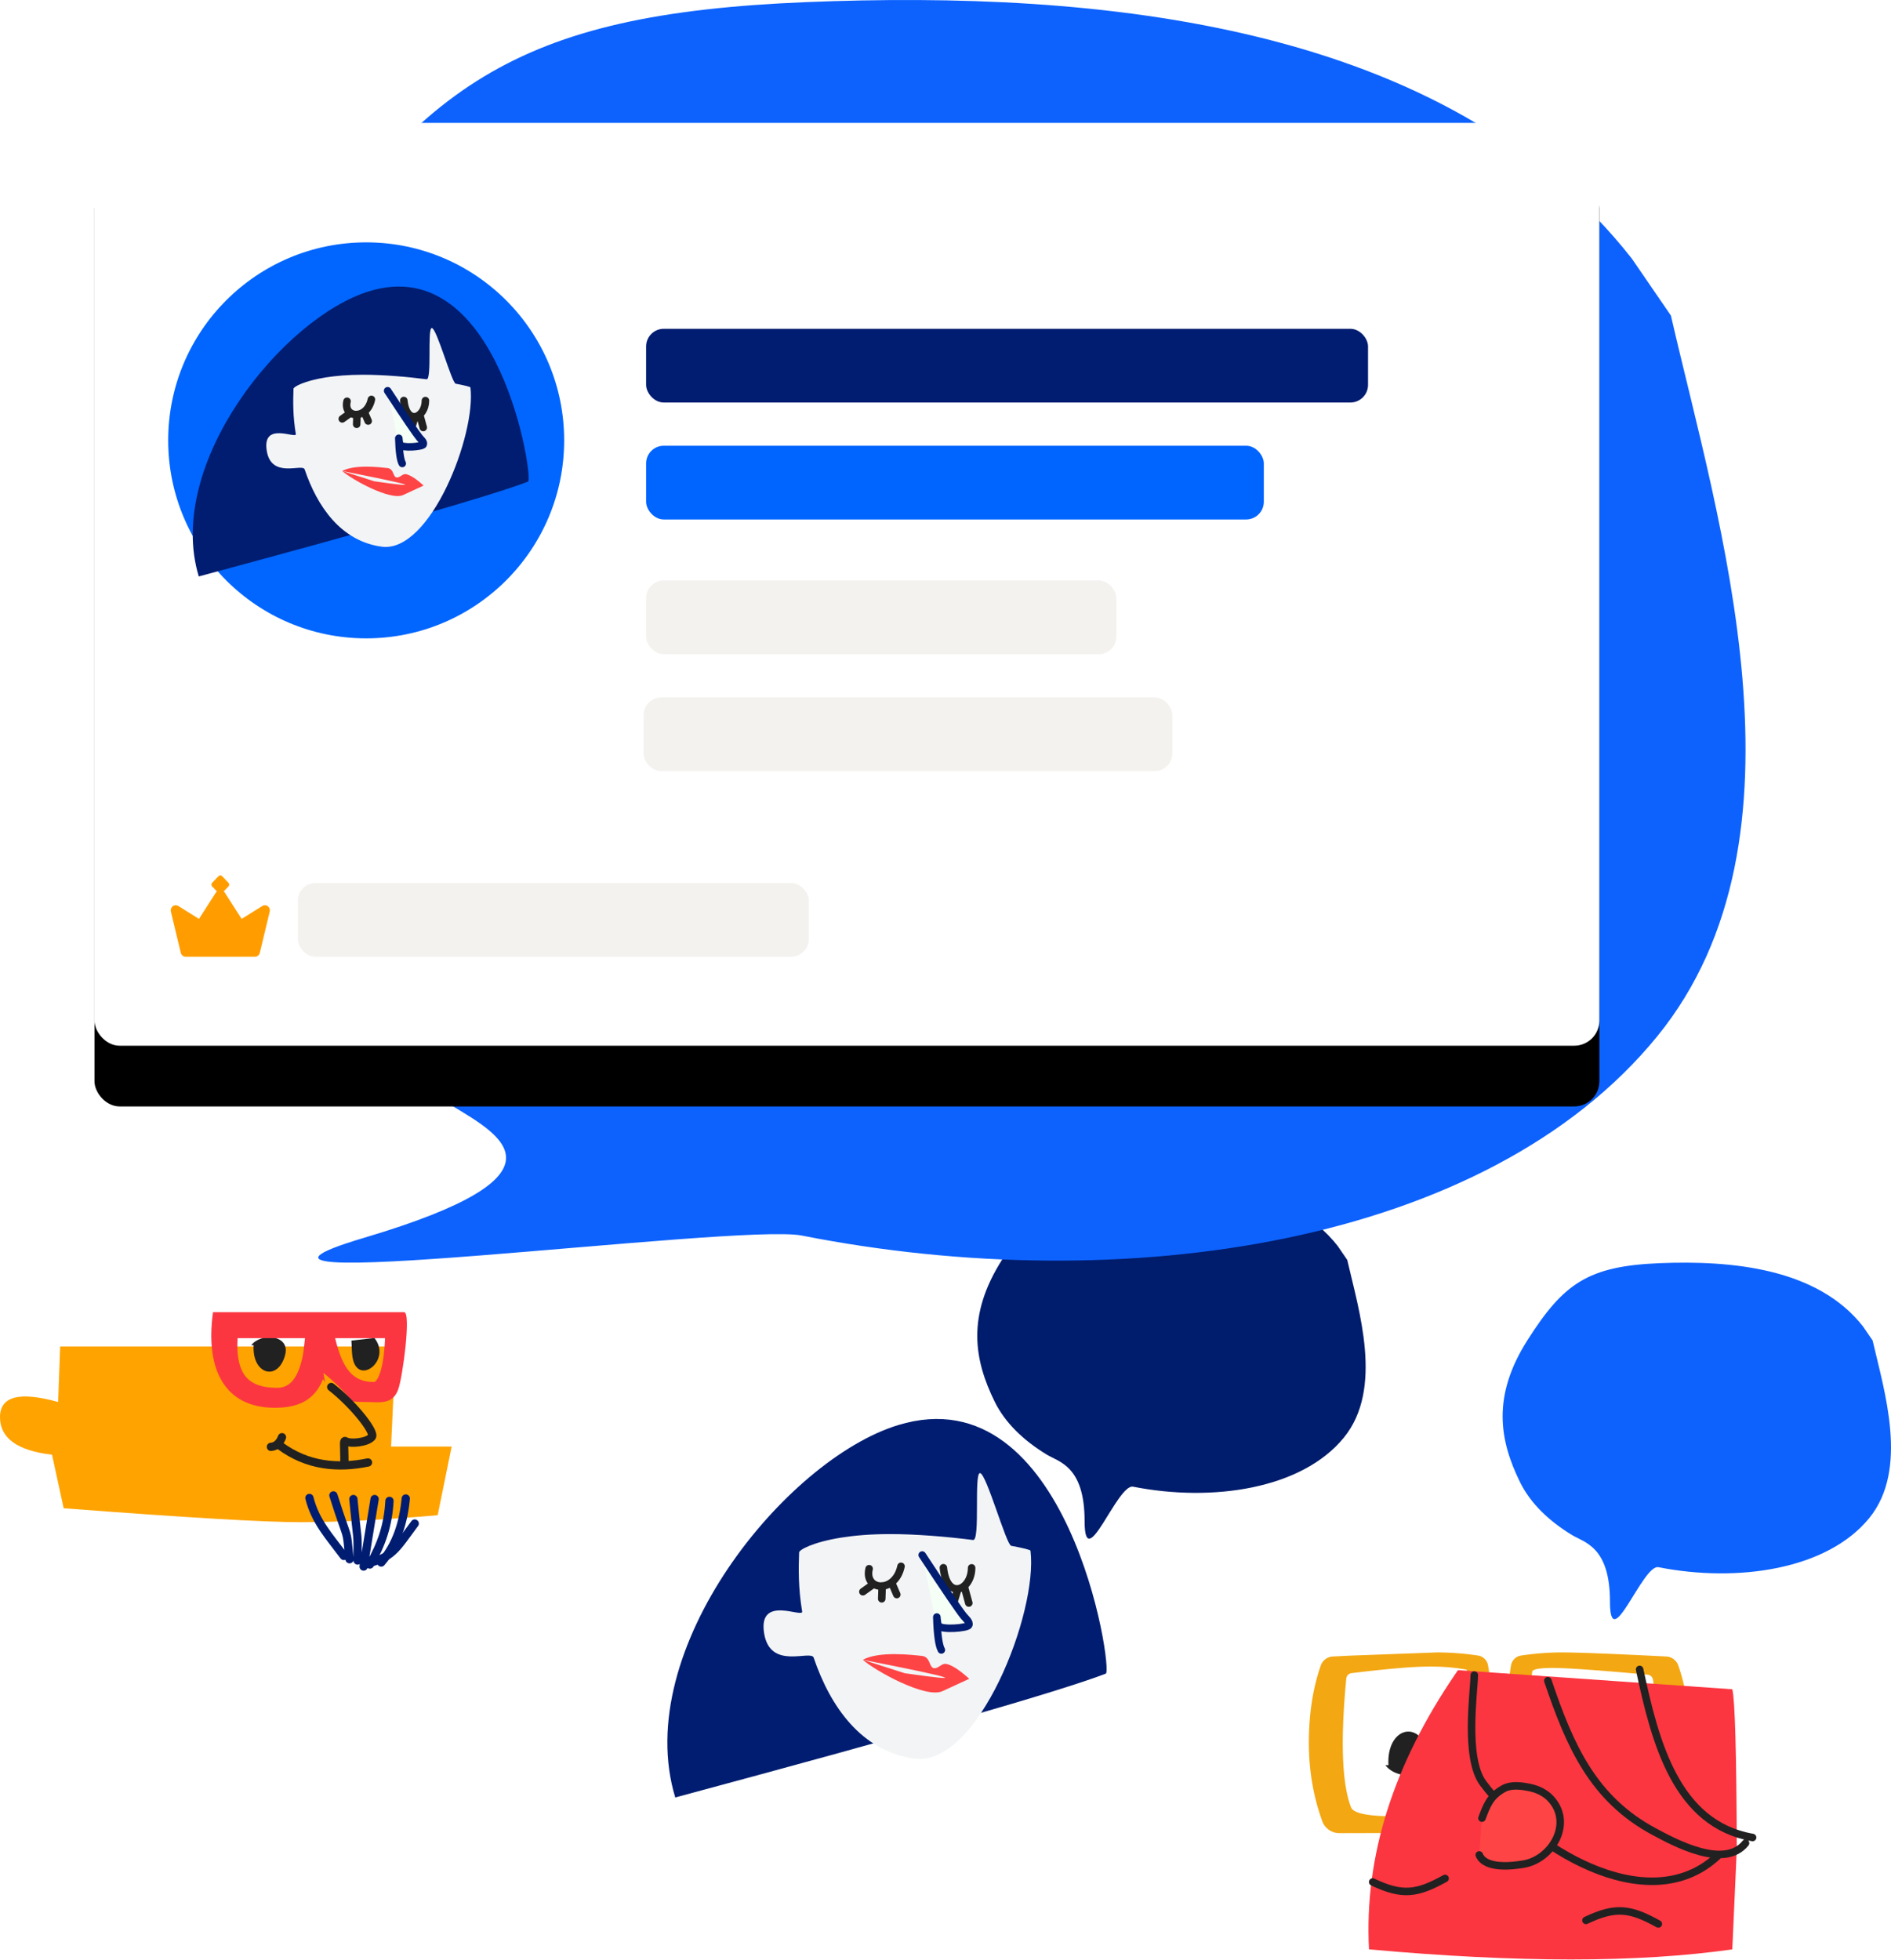 <svg xmlns="http://www.w3.org/2000/svg" xmlns:xlink="http://www.w3.org/1999/xlink" width="1339" height="1388" xmlns:v="https://vecta.io/nano"><style><![CDATA[.B{stroke-linecap:round}.C{stroke-linejoin:round}.D{stroke-width:5.322}.E{stroke:#212121}.F{stroke-width:5.855}.G{fill:#001d71}.H{stroke:#001d71}.I{fill:#ff4445}.J{fill-rule:nonzero}]]></style><defs><rect id="A" x=".9" width="1065.6" height="653.4" rx="17.82"/><filter x="-10.2%" y="-10.0%" width="120.4%" height="133.2%" id="B"><feOffset dy="43" in="SourceAlpha"/><feGaussianBlur stdDeviation="29"/><feColorMatrix values="0 0 0 0 0 0 0 0 0 0.161 0 0 0 0 0.349 0 0 0 0.1 0"/></filter></defs><g fill="none" fill-rule="evenodd"><path d="M478.14 1272.668C446.436 1168.112 556.46 1033.248 636 1009c120.786-36.822 152.426 173.927 147 176-33.475 12.797-135.096 42.02-304.86 87.668z" class="G"/><path d="M729.674 1097.927c5.45 43.488-37.133 153.25-82.104 147.217-37.77-5.066-59.773-37.147-71.42-71.482C574.18 1167.856 545 1183 541 1156s27.836-10.042 27-15c-2.794-16.57-2.582-30.63-2.157-41.86.067-1.773 9.6-7.256 29.982-10.495 9.12-1.45 20.41-2.45 33.998-2.466 19.383-.025 41.04 1.88 59.218 4.186 5.228.663.444-48.057 4.96-47.365 4.596.705 18.476 50.82 22.047 51.48 8.388 1.547 13.553 2.862 13.626 3.447z" fill="#f2f4f6"/><path d="M668 1110c2.464 23.7 20 15.905 20 .08M669 1123l-6 8m15-5l-4 13m9-15l3 11" class="B C D E"/><path d="M653 1101c16.21 24.68 26.026 39.117 29.444 43.308 1.508 1.85 4.41 4.057 3.536 6.337-.804 2.094-19.898 3.677-21.576.287-.868-1.753-1.12-7.846-1.06-5.857.358 12.237 1.43 19.953 3.217 23.148" fill="#f5fff6" class="B C D H"/><g class="B C D E"><path d="M615.42 1110.7c-3.73 15.702 18.435 17.7 22.58-1.7m-20 13l-7 5"/><path d="M624.654 1123l-.3 9m7.656-10l3 7"/></g><path d="M652.977 1172.468c6.5.718 4.524 9.82 9.604 8.6 2.564-.615 4.7-3.453 7.312-2.985 3.948.7 9.424 4.23 16.427 10.556l-18.834 8.698c-11.845 5.708-48.1-14.568-56.495-22.15l29.712 9.52c46.29 6.64 36.387 3.466-29.712-9.52 11.465-6.353 35.485-3.436 41.986-2.72z" class="I"/><path d="M1319.153 939.123c-32.352-41.272-93.186-46.825-144.03-44.754s-68.03 14.45-93.493 54.43-19.786 71.142-5.286 100.66c7.256 14.772 20.272 27.36 36.773 37.392C1121.875 1092.178 1140 1095 1140 1134s23.145-26.588 34.33-24.378c56.014 11.067 119.512 1.746 149.257-34.762 28.255-34.68 10.585-90.107 2.388-125.79l-6.823-9.946z" fill="#0d62fe"/><path d="M947.153 882.123c-32.352-41.272-93.186-46.825-144.03-44.754s-68.03 14.45-93.493 54.43-19.786 71.142-5.286 100.66c7.256 14.772 20.272 27.36 36.773 37.392C749.875 1035.178 768 1038 768 1077s23.145-26.588 34.33-24.378c56.014 11.067 119.512 1.746 149.257-34.762 28.255-34.68 10.585-90.107 2.388-125.79l-6.823-9.946z" fill="#001c6c"/><path d="M213.384 1077.754c26.196 0 58.37-1.647 96.525-4.942l9.9-48.598h-42.9l3.3-70.838H42.61l-1.452 39.284C13.72 985.016 0 988.608 0 1003.435s12.278 23.675 36.834 26.545l8.25 37.9c86.004 6.6 142.104 9.884 168.3 9.884z" fill="#ffa300"/><path d="M179.588 952.487c-1.184 20.685 17.203 25.95 22.3 6.9 3.9-14.526-17.308-15.904-24-6.9m70.935-3.295c.36 4.402.094 8.9 1.078 13.205 4.27 18.676 27.6.556 15.225-15.048" fill="#212121"/><path d="M286.155 929.07c5.085 0-.932 45.388-4.125 54.497-4.05 11.553-13.61 9.06-23.925 9.06-3.278 0-6.092-.108-8.565-.393-5.37-6.5-12.733-13.962-20.5-20.102h0l1.152 6.71-.676-1.047-.804-1.3c-6.252 15.778-18.845 20.25-34.122 20.25-35.326 0-49.424-26.91-43.77-67.676h135.346zm-70.196 18.386h-47.727l-.015.234c-.69 11.187.86 19.508 4.34 25.023l.185.288.176.264c4.164 6.142 11.568 9.345 23.312 9.345 8.66 0 14.394-6.03 17.832-21.05l.1-.5c.568-2.67 1.125-6.756 1.654-12.192l.102-1.07.03-.345zm56.69 0h-35.354l.017.07c5.334 21.873 12.52 30.59 26.47 30.954l.425.008.5.003c.5 0 .76-.106 1.23-.553 1-.94 2.075-2.8 3.073-5.646 1.896-5.4 3.123-13.368 3.596-23.762l.045-1.074z" fill="#fb3640" class="J"/><path d="M234.53 982.03c16.595 13.102 31.305 32.176 28.784 35.322-3.3 4.118-15.235 4.966-18.15 3.295-2.342-1.343-1.284.477-1.284 15.834m-45.595-12.88c19.428 14.4 40.993 16.243 62.292 11.87" class="B C E F"/><g class="H B C F"><path d="M219.092 1060.6c4.162 16.64 13.984 27.125 24.384 41.052m-7.396-42.864c11.363 35.943 8.837 20.612 11.415 45.194m2.725-42.604c3.396 34.945 2.983 20.413 2.983 43.512m12.06-43.512l-7.782 47.785m18.3-46.49c-.934 16.94-5.402 30.446-13.88 45.063m25.423-46.75c-1.55 16.523-6.262 32.438-17.38 45.325"/><path d="M293.67 1078.72c-13.737 18.403-15.397 24.042-35.93 28.878"/></g><path d="M199.674 1017.585c-1.244 3.34-3.72 6.634-7.844 6.824" class="B C E F"/><path d="M1155.458 183.07C1024.166 15.625 777.294-6.904 570.958 1.5S294.882 60.125 191.545 222.33s-80.294 288.633-21.45 408.397c29.447 59.933 82.268 111.01 149.23 151.705 35.543 21.6 88.806 49.28-61.347 93.91s264.37-10.5 309.763-1.534c227.317 44.9 485 7.085 605.713-141.033 114.665-140.698 42.956-365.575 9.7-510.353l-27.687-40.35z" fill="#0d62fe"/><path d="M983.142 1249.815c-1.5-26.347 21.8-33.052 28.26-8.8 4.928 18.502-21.933 20.257-30.4 8.8" fill="#212121"/><path d="M1017.432 1169.968c8.98 0 18.1.65 27.356 1.948l1.737.25c3.665.545 6.56 3.393 7.16 7.046 2.742 16.663 3.852 33.64 3.332 50.934 2.413 1.752 5.596 1.35 9.55-1.202-.434-16.88.688-33.456 3.366-49.732.585-3.557 3.344-6.35 6.872-7l.288-.048 1.737-.25c9.257-1.3 18.376-1.948 27.356-1.948l2.11.01c11.795.108 35.638 1.064 71.53 2.866 3.81.19 7.136 2.62 8.486 6.165l.105.3.353 1.04c5.36 15.976 8.04 33.823 8.04 53.543 0 18.816-2.497 35.197-7.5 49.145-1.767 4.937-6.367 8.284-11.6 8.47l-.334.008-5.137.042c-10.095.066-19.113.03-27.057-.106l-4.58-.08-56.143-.02c-6.104.035-11.366-4.24-12.6-10.182l-.062-.32-.292-1.634c-1.456-8.29-2.606-16.887-3.45-25.794-4.092-4.4-8.298-4.74-12.617-1.023-1.175 10.682-2.967 21.337-5.375 31.968l-.413 1.796c-1.31 5.617-6.22 9.662-11.99 9.874l-25.545.906-29.112.85-3.727.068-28.5.07-2.58-.023c-5.34-.05-10.088-3.41-11.907-8.43-6.335-17.474-9.502-36.002-9.502-55.585 0-19.72 2.68-37.567 8.04-53.543l.353-1.04c1.276-3.703 4.677-6.258 8.59-6.455l12.105-.598 61.535-2.278zm-10.78 10.106l-1.677.063c-10.665.44-25.613 1.814-44.842 4.12l-3.127.378a4.27 4.27 0 0 0-3.726 3.841l-.244 2.62c-3.882 42.53-2.7 72.016 3.575 88.46 2.78 7.297 30.108 8.367 81.984 3.21l.47-3.98c2.766-23.872 4-41.383 3.702-52.534l-.013-.455c-.364-11.728-1.75-26.255-4.157-43.58-9.416-1.823-20.063-2.536-31.942-2.14zm98.324 1l-1.15-.035c-11.15-.31-17.418.408-18.803 2.156l-.322 2.325c-2.208 16.158-3.486 29.787-3.833 40.887l-.028 1.073c-.255 11.617 1.052 28.675 3.922 51.174 53.966 2.993 82.338.87 85.116-6.364 6.374-16.6 6.568-44.27.582-83.005a4.25 4.25 0 0 0-3.818-3.579l-9.448-.85c-24.62-2.184-42.025-3.444-52.217-3.782z" fill="#f3a712"/><path d="M1032.375 1182.52l194.25 13.53c1.9 7.445 2.96 45.128 3.182 113.05l-3.182 71.112c-66.5 9.52-152.25 9.52-257.25 0-3.465-65.486 17.082-130.727 61.642-195.722l1.358-1.97z" fill="#fb3640"/><g class="E B C D"><path d="M1123 1359.7c20.95-9.986 31.325-8.537 51.252 2.516M972 1332.516c20.95 9.986 31.325 8.537 51.252-2.516"/><path d="M1043.935 1186c-.215 12.262-7.018 58.715 6.237 76.594 32.545 43.898 115.948 97.93 165.828 51.736"/><path d="M1049.38 1287.306c3.16-8.323 5.434-15.533 15.343-20.922 5.495-2.99 12.626-1.964 18.752-.698 5.262 1.087 10.542 3.637 14.26 7.516 16.62 17.346 1.243 43.32-18.91 46.65-7.4 1.222-27.04 3.848-31.383-6.5" class="I"/><path d="M1096 1190c15.666 46.232 31.98 83.602 75.24 106.822 14.95 8.025 49.843 26.862 64.76 8.18M1161 1182c10.944 51.387 25.84 109.575 80 119"/></g><g transform="translate(66 87)"><use fill="#000" filter="url(#B)" xlink:href="#A"/><use fill="#fff" xlink:href="#A"/><path d="M119.782 554.447l-14.682 9.155L92.918 544.6c-.132-.206-.353-.303-.52-.468l3.38-3.516c.683-.707.683-1.868 0-2.575l-4.537-4.717c-.68-.7-1.8-.7-2.483 0l-4.537 4.717c-.683.707-.683 1.868 0 2.575l3.38 3.516c-.17.165-.387.262-.52.468l-12.184 18.992-14.68-9.155c-1.217-.758-2.757-.682-3.898.196s-1.658 2.384-1.315 3.814l7.018 29.18c.392 1.62 1.797 2.763 3.408 2.763h49.138c1.61 0 3.017-1.142 3.406-2.763l7.02-29.18c.345-1.43-.176-2.934-1.315-3.814s-2.68-.954-3.898-.196z" fill="#ff9d00"/><path d="M193.29 84.6c-77.425 0-140.19 62.766-140.19 140.19s62.766 140.19 140.19 140.19 140.19-62.766 140.19-140.19S270.717 84.6 193.29 84.6z" fill="#06f" class="J"/><path d="M74.754 321.15C50.5 241.072 134.646 137.78 195.47 119.2c92.365-28.202 116.56 133.208 112.412 134.797-25.6 9.8-103.308 32.183-233.13 67.144z" class="G"/><path d="M267.103 187.32c4.168 33.307-28.396 117.37-62.785 112.752-28.883-3.88-45.71-28.45-54.616-54.747-1.506-4.447-23.82 7.15-26.88-13.527s21.286-7.69 20.647-11.488c-2.136-12.692-1.975-23.46-1.65-32.06.05-1.358 7.34-5.557 22.927-8.038 6.974-1.1 15.608-1.876 25.998-1.89 14.822-.02 31.383 1.44 45.284 3.206 3.998.508.34-36.806 3.793-36.276 3.515.54 14.128 38.923 16.86 39.428 6.414 1.185 10.364 2.192 10.42 2.64z" fill="#f2f4f6"/><path d="M219.942 196.565c1.884 18.15 15.294 12.182 15.294.06m-14.53 9.897l-4.588 6.127m11.472-3.83l-3.06 9.957m6.882-11.5l2.294 8.425" class="B C D E"/><path d="M208.47 189.672c12.397 18.903 19.902 29.96 22.516 33.17 1.153 1.416 3.373 3.107 2.704 4.853-.615 1.604-15.216 2.816-16.5.22-.664-1.342-.856-6.01-.812-4.486.274 9.372 1.094 15.282 2.46 17.73" fill="#f5fff6" class="B C D H"/><g class="B C D E"><path d="M179.734 197.093C176.88 209.12 193.83 210.64 197 195.8m-15.294 9.956l-5.353 3.83"/><path d="M186.795 206.52l-.236 6.893m5.853-7.657l2.294 5.36"/></g><path d="M208.453 244.408c4.97.55 3.46 7.52 7.344 6.587 1.96-.47 3.602-2.644 5.59-2.286 3.02.544 7.207 3.24 12.562 8.084l-14.402 6.662c-9.058 4.37-36.783-11.158-43.202-16.965l22.72 7.292c35.4 5.085 27.825 2.654-22.72-7.292 8.767-4.866 27.136-2.632 32.107-2.082z" class="I"/><rect fill="#0064ff" x="391.5" y="228.6" width="437.4" height="52.2" rx="12.51"/><g fill="#f4f2ee"><rect x="144.9" y="538.2" width="361.8" height="52.2" rx="12.51"/><rect x="391.5" y="324" width="333" height="52.2" rx="12.51"/><rect x="389.7" y="406.8" width="374.4" height="52.2" rx="12.51"/></g><rect x="391.5" y="145.8" width="511.2" height="52.2" rx="12.51" class="G"/></g></g></svg>